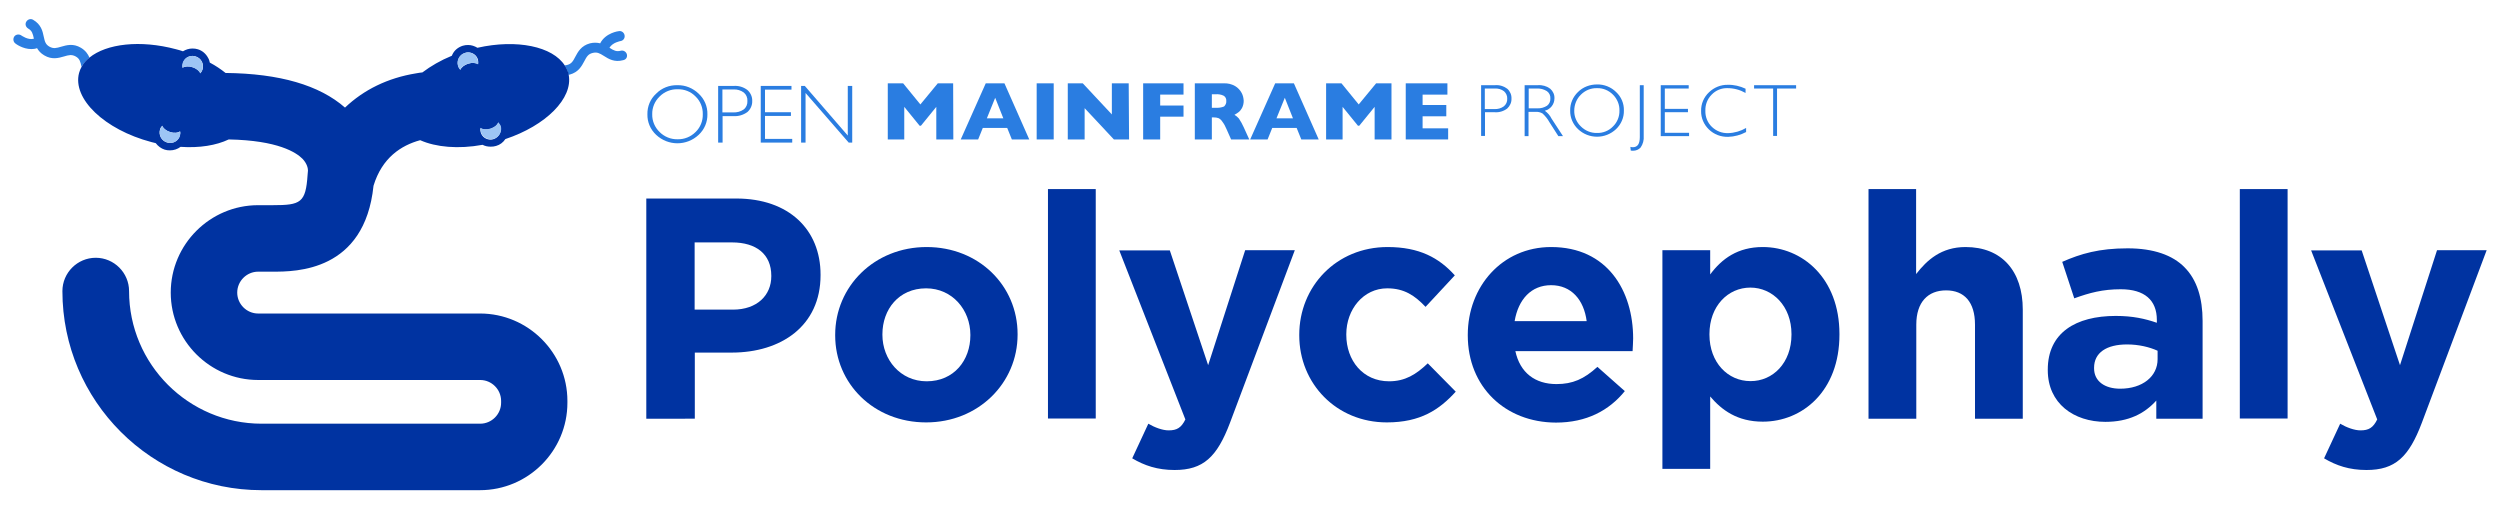 <?xml version="1.0" encoding="utf-8"?>
<!-- Generator: Adobe Illustrator 24.0.0, SVG Export Plug-In . SVG Version: 6.00 Build 0)  -->
<svg version="1.1" id="Layer_1" xmlns="http://www.w3.org/2000/svg" xmlns:xlink="http://www.w3.org/1999/xlink" x="0px" y="0px"
	 viewBox="0 0 1350 275" style="enable-background:new 0 0 1350 275;" xml:space="preserve">
<style type="text/css">
	.st0{fill:#2A7DE1;}
	.st1{fill:#0033A1;}
	.st2{fill:#9DC5F5;}
	.st3{fill:#231F20;}
	.st4{fill:#FFFFFF;}
</style>
<g>
	<path class="st0" d="M799.7,46h7.6c2.4-0.2,4.7,0.5,6.6,1.9c1.5,1.3,2.4,3.3,2.3,5.3c0.1,2.1-0.8,4-2.3,5.4c-2,1.5-4.4,2.2-6.8,2
		h-5.2v12.8h-2.1V46z M801.8,47.8v11.1h5.1c1.9,0.1,3.7-0.4,5.2-1.5c1.2-1,1.9-2.5,1.8-4.1c0.1-1.5-0.6-3-1.7-4
		c-1.4-1.1-3.2-1.6-5-1.5L801.8,47.8z"/>
	<path class="st0" d="M823.4,46h7c2.4-0.2,4.8,0.5,6.7,1.9c1.5,1.3,2.4,3.2,2.3,5.2c0,3.2-2.1,5.9-5.2,6.7c1.5,1.1,2.8,2.5,3.6,4.2
		l6.2,9.5h-2.5l-4.8-7.5c-1-1.8-2.2-3.3-3.7-4.7c-1.2-0.7-2.5-1-3.9-0.9h-3.7v13.1h-2.1V46z M825.5,47.8v10.7h4.6
		c1.9,0.1,3.7-0.4,5.3-1.4c1.2-0.9,1.9-2.4,1.8-4c0.1-1.5-0.6-3-1.9-3.9c-1.6-1-3.5-1.5-5.4-1.4H825.5z"/>
	<path class="st0" d="M862.4,45.6c3.8-0.1,7.6,1.4,10.3,4.1c2.8,2.6,4.3,6.2,4.2,10c0.1,3.8-1.5,7.4-4.2,10
		c-5.8,5.5-14.8,5.5-20.6,0c-2.7-2.6-4.3-6.2-4.2-10c-0.1-3.8,1.5-7.4,4.2-10C854.8,47,858.5,45.6,862.4,45.6z M862.4,71.8
		c3.2,0.1,6.4-1.2,8.6-3.5c2.3-2.2,3.6-5.4,3.5-8.6c0.1-3.2-1.2-6.3-3.5-8.6c-2.3-2.3-5.4-3.6-8.6-3.5c-3.3-0.1-6.4,1.2-8.7,3.5
		c-2.3,2.2-3.6,5.4-3.6,8.6c-0.1,3.2,1.2,6.3,3.6,8.6C856,70.6,859.2,71.9,862.4,71.8z"/>
	<path class="st0" d="M887.6,46v27.4c0.2,2.2-0.4,4.5-1.7,6.3c-1,1.1-2.5,1.7-4,1.7c-0.4,0-0.9,0-1.3-0.1l-0.2-2
		c0.4,0.1,0.8,0.2,1.3,0.2c2.6,0,3.8-1.8,3.8-5.5V46H887.6z"/>
	<path class="st0" d="M911.9,46v1.8H899v11h12.5v1.8H899v11.1h13.1v1.8h-15.3V46H911.9z"/>
	<path class="st0" d="M942.6,47.9v2.3c-3-1.7-6.3-2.6-9.8-2.6c-3.2-0.1-6.3,1.2-8.5,3.5c-2.3,2.3-3.5,5.4-3.4,8.7
		c-0.1,3.2,1.1,6.4,3.5,8.7c2.4,2.3,5.5,3.5,8.8,3.4c3.4-0.1,6.8-1.1,9.7-2.8v2.2c-3,1.6-6.3,2.5-9.7,2.6c-3.9,0.1-7.6-1.3-10.4-4
		c-2.7-2.6-4.3-6.2-4.2-10c-0.1-3.8,1.5-7.5,4.3-10.1c2.7-2.6,6.4-4.1,10.1-4C936.3,45.7,939.6,46.5,942.6,47.9z"/>
	<path class="st0" d="M969.9,46v1.8h-10.3v25.6h-2.1V47.8h-10.3V46H969.9z"/>
	<path class="st0" d="M514.8,75.3h-9.2V57.7l-8.3,10.2h-0.7l-8.3-10.2v17.6h-8.9V45h8.3l9.3,11.4l9.4-11.4h8.3L514.8,75.3z"/>
	<path class="st0" d="M555.8,75.3h-9.4l-2.5-6.2h-13.2l-2.5,6.2h-9.4L532.3,45h10.1L555.8,75.3z M541.8,63.9l-4.4-11.1l-4.5,11.1
		H541.8z"/>
	<path class="st0" d="M569,75.3h-9.2V45h9.2L569,75.3z"/>
	<path class="st0" d="M609.7,75.3h-8.2l-15.8-16.9v16.9h-9.1V45h8.1l15.7,16.8V45h9.1L609.7,75.3z"/>
	<path class="st0" d="M639.1,63h-12.6v12.3h-9.2V45h21.8v6.1h-12.6v5.9h12.6V63z"/>
	<path class="st0" d="M674.6,75.3h-9.8l-2.4-5.4c-0.6-1.5-1.4-3-2.4-4.3c-0.5-0.8-1.2-1.4-2-1.8c-0.8-0.3-1.7-0.4-2.6-0.4h-1v11.9
		h-9.2V45h15.6c2.2-0.1,4.3,0.4,6.2,1.5c1.5,0.9,2.7,2.2,3.5,3.7c0.7,1.3,1,2.7,1.1,4.2c0,1.4-0.3,2.7-0.9,3.9
		c-0.5,0.9-1.1,1.7-1.9,2.3c-0.7,0.5-1.4,1-2.2,1.4c0.9,0.5,1.7,1.2,2.4,2c1,1.5,1.9,3.1,2.6,4.7L674.6,75.3z M662.2,54.6
		c0.1-1.2-0.4-2.3-1.4-2.9c-1.4-0.7-2.9-0.9-4.5-0.8h-1.9v7.3h2c1.6,0.1,3.1-0.1,4.6-0.7C661.8,56.7,662.3,55.7,662.2,54.6
		L662.2,54.6z"/>
	<path class="st0" d="M712.1,75.3h-9.4l-2.5-6.2h-13.2l-2.5,6.2h-9.4L688.6,45h10.1L712.1,75.3z M698.2,63.9l-4.4-11.1l-4.5,11.1
		H698.2z"/>
	<path class="st0" d="M751.5,75.3h-9.2V57.7l-8.3,10.2h-0.7L725,57.7v17.6h-8.9V45h8.3l9.3,11.4l9.4-11.4h8.3V75.3z"/>
	<path class="st0" d="M782,75.3h-22.9V45h22.5v6.1h-13.4v5.6H781v6.1h-12.8v6.5H782L782,75.3z"/>
	<path class="st0" d="M365.8,46c4.3-0.1,8.4,1.6,11.5,4.6c3.1,2.9,4.8,6.9,4.7,11.1c0.1,4.2-1.6,8.2-4.7,11.1
		c-6.5,6.1-16.5,6.1-23,0c-3.1-2.9-4.8-6.9-4.7-11.1c-0.1-4.2,1.6-8.3,4.7-11.1C357.3,47.5,361.5,45.9,365.8,46z M365.9,75.2
		c3.6,0.1,7.1-1.3,9.7-3.9c2.6-2.5,4-6,3.9-9.6c0.1-3.6-1.3-7.1-3.9-9.6c-2.5-2.6-6-4-9.7-3.9c-3.6-0.1-7.1,1.3-9.7,3.9
		c-2.6,2.5-4.1,6-4,9.6c-0.1,3.6,1.4,7.1,4,9.6C358.7,73.8,362.2,75.3,365.9,75.2z"/>
	<path class="st0" d="M387.8,46.4h8.4c2.7-0.2,5.3,0.6,7.4,2.2c1.7,1.5,2.7,3.7,2.6,5.9c0.1,2.3-0.9,4.5-2.6,6
		c-2.2,1.6-4.9,2.4-7.6,2.2h-5.8V77h-2.4V46.4z M390.1,48.3v12.4h5.7c2.1,0.1,4.1-0.4,5.8-1.6c1.4-1.1,2.1-2.8,2-4.6
		c0.1-1.7-0.6-3.4-1.9-4.5c-1.6-1.2-3.6-1.8-5.6-1.7H390.1z"/>
	<path class="st0" d="M427.4,46.4v2h-14.3v12.2h14v2h-14V75h14.7v2h-17V46.4H427.4z"/>
	<path class="st0" d="M460.2,46.4V77h-1.9L435,50.2V77h-2.4V46.4h2l23.2,26.8V46.4H460.2z"/>
	<g>
		<path class="st1" d="M349,107.2h48.6c28.4,0,45.5,16.8,45.5,41.1v0.3c0,27.5-21.4,41.8-48,41.8h-19.9v35.7H349V107.2z
			 M395.8,167.2c13.1,0,20.7-7.8,20.7-18v-0.3c0-11.7-8.2-18-21.2-18h-20.2v36.3H395.8z"/>
		<path class="st1" d="M451,181.1v-0.3c0-26.1,21.1-47.4,49.4-47.4c28.2,0,49.1,20.9,49.1,47v0.3c0,26.1-21.1,47.4-49.4,47.4
			C471.9,228.1,451,207.2,451,181.1z M524,181.1v-0.3c0-13.4-9.7-25.1-23.9-25.1c-14.8,0-23.6,11.4-23.6,24.8v0.3
			c0,13.4,9.7,25.1,23.9,25.1C515.2,205.9,524,194.5,524,181.1z"/>
		<path class="st1" d="M565.9,102.1h25.8v123.9h-25.8V102.1z"/>
		<path class="st1" d="M672.4,135.1h26.8l-35,93.2c-7,18.5-14.4,25.5-29.9,25.5c-9.3,0-16.3-2.4-22.9-6.3l8.7-18.7
			c3.4,2,7.6,3.6,11,3.6c4.4,0,6.8-1.4,9-5.9l-35.7-91.3h27.3l20.7,62L672.4,135.1z"/>
		<path class="st1" d="M701.6,181.1v-0.3c0-26,19.9-47.4,47.7-47.4c17.1,0,27.8,5.8,36.3,15.3l-15.8,17c-5.8-6.1-11.5-10-20.7-10
			c-12.9,0-22.1,11.4-22.1,24.8v0.3c0,13.9,9,25.1,23.1,25.1c8.7,0,14.6-3.7,20.9-9.7l15.1,15.3c-8.8,9.7-19,16.6-37.2,16.6
			C721.6,228.1,701.6,207.1,701.6,181.1z"/>
		<path class="st1" d="M792.6,181.1v-0.3c0-26,18.5-47.4,45-47.4c30.4,0,44.3,23.6,44.3,49.4c0,2-0.2,4.4-0.3,6.8h-63.3
			c2.5,11.7,10.7,17.8,22.2,17.8c8.7,0,14.9-2.7,22.1-9.3l14.8,13.1c-8.5,10.5-20.7,17-37.2,17C812.8,228.1,792.6,208.9,792.6,181.1
			z M856.8,173.4c-1.5-11.5-8.3-19.4-19.2-19.4c-10.7,0-17.7,7.6-19.7,19.4H856.8z"/>
		<path class="st1" d="M897.7,135.1h25.8v13.1c6.3-8.5,14.9-14.8,28.4-14.8c21.2,0,41.4,16.6,41.4,47v0.3c0,30.4-19.9,47-41.4,47
			c-13.8,0-22.2-6.3-28.4-13.6v39.1h-25.8V135.1z M967.4,180.7v-0.3c0-15.1-10.2-25.1-22.2-25.1c-12.1,0-22.1,10-22.1,25.1v0.3
			c0,15.1,10,25.1,22.1,25.1C957.3,205.9,967.4,196,967.4,180.7z"/>
		<path class="st1" d="M1008.9,102.1h25.8V148c5.9-7.6,13.6-14.6,26.7-14.6c19.5,0,30.9,12.9,30.9,33.8v58.9h-25.8v-50.8
			c0-12.2-5.8-18.5-15.6-18.5c-9.8,0-16.1,6.3-16.1,18.5v50.8h-25.8V102.1z"/>
		<path class="st1" d="M1105.8,199.9v-0.3c0-19.9,15.1-29,36.7-29c9.2,0,15.8,1.5,22.2,3.7v-1.5c0-10.7-6.6-16.6-19.5-16.6
			c-9.8,0-16.8,1.9-25.1,4.9l-6.5-19.7c10-4.4,19.9-7.3,35.3-7.3c14.1,0,24.3,3.7,30.7,10.2c6.8,6.8,9.8,16.8,9.8,29v52.8h-25v-9.8
			c-6.3,7-14.9,11.5-27.5,11.5C1119.9,227.8,1105.8,217.9,1105.8,199.9z M1165.1,194v-4.6c-4.4-2-10.2-3.4-16.5-3.4
			c-11,0-17.8,4.4-17.8,12.6v0.3c0,7,5.8,11,14.1,11C1156.9,209.9,1165.1,203.3,1165.1,194z"/>
		<path class="st1" d="M1209.5,102.1h25.8v123.9h-25.8V102.1z"/>
		<path class="st1" d="M1316,135.1h26.8l-35,93.2c-7,18.5-14.4,25.5-29.9,25.5c-9.3,0-16.3-2.4-22.9-6.3l8.7-18.7
			c3.4,2,7.6,3.6,11,3.6c4.4,0,6.8-1.4,9-5.9l-35.7-91.3h27.3l20.7,62L1316,135.1z"/>
	</g>
	<g>
		<path class="st0" d="M338.5,29.3c-0.4-1.4-1.9-2.3-3.3-1.9c-2.4,0.6-3.7-0.1-6.1-1.6c1.7-2.9,5.9-3.6,5.9-3.6
			c1.5-0.2,2.5-1.5,2.3-3c-0.2-1.5-1.5-2.6-3-2.4c-0.3,0-7.3,0.9-10.2,6.6c-1.6-0.4-3.4-0.5-5.5,0c-4.8,1.3-6.5,4.6-7.9,7.2
			c-1.3,2.5-2.1,3.9-4.5,4.5c-0.5,0.1-0.9,0.2-1.3,0.2c0.8,1.3,1.4,2.6,1.8,4c0.1,0.4,0.1,0.7,0.2,1.1c0.2,0,0.5-0.1,0.7-0.1
			c4.8-1.3,6.5-4.6,7.9-7.2c1.3-2.5,2.1-3.9,4.5-4.5c2.4-0.6,3.7,0.1,6.1,1.6c2.5,1.6,5.7,3.6,10.4,2.3
			C338.1,32.2,338.9,30.8,338.5,29.3z"/>
		<path class="st0" d="M48.3,31.1c-0.8-1.9-2.1-3.8-4.6-5.3c-4.2-2.5-7.8-1.4-10.6-0.6c-2.7,0.8-4.2,1.2-6.4,0
			c-2.1-1.2-2.5-2.7-3.1-5.5c-0.6-2.9-1.4-6.5-5.7-9c-1.3-0.8-2.9-0.3-3.7,1c-0.8,1.3-0.3,2.9,1,3.7c2.1,1.2,2.5,2.7,3.1,5.5
			c-3.2,0.9-6.6-1.7-6.7-1.7c-1.2-0.9-2.9-0.7-3.8,0.4c-0.9,1.2-0.7,2.9,0.4,3.8c0.2,0.2,4,3.1,8.7,3.1c1,0,2.1-0.1,3.1-0.5
			c0.8,1.4,2,2.8,3.9,3.9c4.2,2.5,7.8,1.4,10.6,0.6c2.7-0.8,4.2-1.2,6.4,0c2.1,1.2,2.5,2.7,3.1,5.5c0,0,0,0.1,0,0.1
			C45.2,34.2,46.6,32.5,48.3,31.1z"/>
		<path class="st1" d="M305,35.4c-6.5-10.3-25.9-14.4-47.2-9.6c-1.5-0.9-3.2-1.5-5-1.5h0c-1,0-1.9,0.1-2.9,0.4
			c-2.5,0.8-4.5,2.4-5.6,4.7c-0.1,0.2-0.2,0.4-0.3,0.7c-6.1,2.5-11.4,5.6-15.9,9c-1.1,0.1-2.3,0.3-3.4,0.5
			c-15.4,2.5-28.3,8.9-38.4,18.5C172.5,46,151,39.7,121.8,39.4c-2.5-2-5.3-3.9-8.5-5.6c-0.2-0.9-0.4-1.7-0.9-2.5
			c-1.2-2.3-3.2-4-5.6-4.7c-0.9-0.3-1.9-0.4-2.9-0.4c-1.9,0-3.6,0.6-5.1,1.5c-1.2-0.4-2.4-0.8-3.7-1.1c-19.4-5.2-37.6-3-46.8,4.5
			c-1.8,1.4-3.2,3.1-4.2,4.9c-0.6,1.1-1.1,2.2-1.4,3.4C39,53.3,56.4,70,81.7,76.7c0.8,0.2,1.6,0.4,2.4,0.6c1.2,1.6,2.9,2.9,4.8,3.5
			c0.9,0.3,1.9,0.4,2.9,0.4c2.1,0,4.1-0.7,5.7-1.9c10.2,0.7,19.3-0.8,26-4c26.7,0.5,36.5,7.1,39.8,10.4c2.6,2.7,3,5.3,3,6.4
			l-0.2,2.3c-1,15.1-3.7,16.4-18.8,16.4h-7.9c-26,0-47.2,21.2-47.2,47.2c0,26,21.2,47.2,47.2,47.2h119.9c6.2,0,11.3,5.1,11.3,11.3v1
			c0,6.2-5.1,11.3-11.3,11.3h-118c-39.5,0-71.6-32.1-71.6-71.6c0-9.9-8.1-18-18-18s-18,8.1-18,18c0,59.3,48.2,107.5,107.5,107.5h118
			c26,0,47.2-21.2,47.2-47.2v-1c0-26-21.2-47.2-47.2-47.2H139.4c-6.2,0-11.3-5.1-11.3-11.3s5.1-11.3,11.3-11.3h7.9
			c12.4,0,49.6,0,54.4-46.4c4.6-15.1,14.9-21.8,25.2-24.6c8.5,3.8,20.6,4.9,33.7,2.5c1.3,0.7,2.8,1,4.4,1c1,0,1.9-0.1,2.9-0.4
			c2.1-0.6,3.8-1.9,5-3.7c21.9-7.3,36.6-22,34.2-34.7c-0.1-0.4-0.1-0.7-0.2-1.1C306.4,38,305.8,36.6,305,35.4z M104,30.2
			c0.6,0,1.1,0.1,1.7,0.3c2.9,0.9,4.6,4,3.7,7c-0.3,0.8-0.7,1.5-1.2,2.1c-0.5-1.3-2.1-2.7-4.2-3.3c-2.1-0.7-4.2-0.5-5.4,0.3
			c-0.1-0.8-0.1-1.6,0.2-2.4C99.4,31.7,101.6,30.2,104,30.2z M97.1,73.3c-0.7,2.4-2.9,3.9-5.3,3.9c-0.6,0-1.1-0.1-1.7-0.3
			c-2.9-0.9-4.6-4-3.7-7c0.2-0.8,0.7-1.5,1.2-2c0.5,1.4,2.1,2.7,4.2,3.4c2.2,0.7,4.2,0.5,5.4-0.4C97.4,71.7,97.3,72.5,97.1,73.3z
			 M258.2,34.7c-1.2-0.8-3.2-1-5.4-0.3c-2.1,0.7-3.7,2-4.2,3.3c-0.5-0.6-1-1.3-1.2-2.1c-0.9-2.9,0.7-6.1,3.7-7
			c0.6-0.2,1.1-0.3,1.7-0.3c2.4,0,4.6,1.5,5.3,3.9C258.3,33.1,258.3,33.9,258.2,34.7z M266.6,75.1c-0.6,0.2-1.1,0.3-1.7,0.3
			c-2.4,0-4.6-1.5-5.3-3.9c-0.2-0.8-0.3-1.6-0.2-2.3c1.2,0.8,3.3,1,5.4,0.4c2.2-0.7,3.8-2,4.2-3.4c0.5,0.6,0.9,1.3,1.2,2
			C271.1,71,269.5,74.1,266.6,75.1z"/>
		<path class="st2" d="M252.7,28.3c-0.6,0-1.1,0.1-1.7,0.3c-2.9,0.9-4.6,4-3.7,7c0.3,0.8,0.7,1.5,1.2,2.1c0.5-1.3,2.1-2.7,4.2-3.3
			c2.1-0.7,4.2-0.5,5.4,0.3c0.1-0.8,0.1-1.6-0.2-2.4C257.3,29.9,255.1,28.3,252.7,28.3z"/>
		<path class="st2" d="M269.1,66c-0.5,1.4-2.1,2.7-4.2,3.4c-2.2,0.7-4.2,0.5-5.4-0.4c-0.1,0.8,0,1.6,0.2,2.3
			c0.7,2.4,2.9,3.9,5.3,3.9c0.6,0,1.1-0.1,1.7-0.3c2.9-0.9,4.6-4,3.7-7C270,67.3,269.6,66.6,269.1,66z"/>
		<path class="st2" d="M98.5,36.6c1.2-0.8,3.2-1,5.4-0.3c2.1,0.7,3.7,2,4.2,3.3c0.5-0.6,1-1.3,1.2-2.1c0.9-2.9-0.7-6.1-3.7-7
			c-0.6-0.2-1.1-0.3-1.7-0.3c-2.4,0-4.6,1.5-5.3,3.9C98.4,34.9,98.3,35.8,98.5,36.6z"/>
		<path class="st2" d="M91.9,71.3c-2.2-0.7-3.8-2-4.2-3.4c-0.5,0.6-0.9,1.3-1.2,2c-0.9,2.9,0.7,6.1,3.7,7c0.6,0.2,1.1,0.3,1.7,0.3
			c2.4,0,4.6-1.5,5.3-3.9c0.2-0.8,0.3-1.6,0.2-2.3C96.1,71.8,94,72,91.9,71.3z"/>
	</g>
</g>
</svg>
